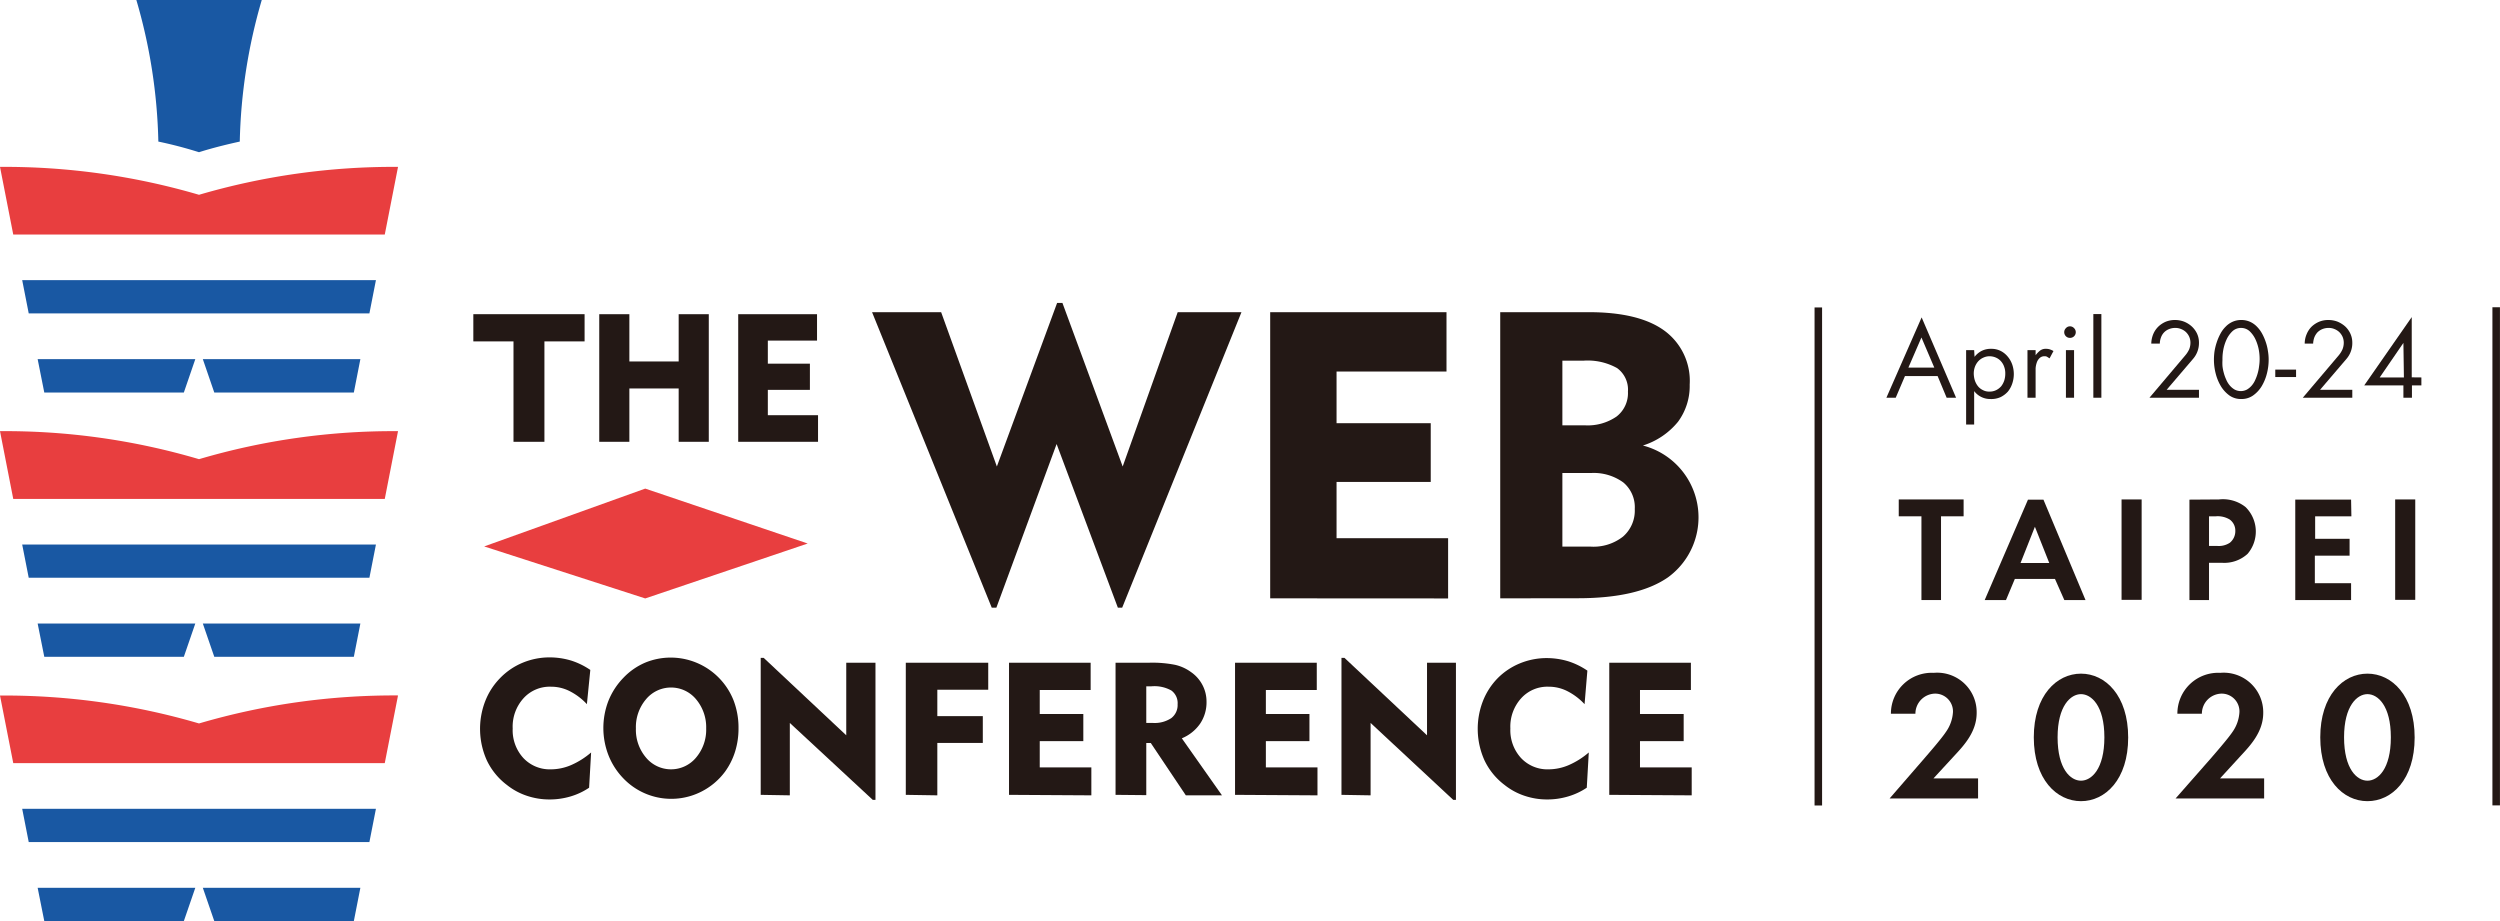 <svg xmlns="http://www.w3.org/2000/svg" viewBox="0 0 248.98 91.73"><defs><style>.cls-1{fill:#231815;}.cls-2{fill:#e83e3f;}.cls-3{fill:#1958a3;}.cls-4{fill:none;stroke:#231815;stroke-miterlimit:10;stroke-width:0.75px;}</style></defs><title>The Web Conference 2020 | Taipei | April 20-24 2020</title><g><g><path class="cls-1" d="M51.14,44V34h-4V31.29H58.22V34h-4V44Z"/><path class="cls-1" d="M59.68,44V31.29h3V36h4.91V31.29h3V44h-3V38.69H62.68V44Z"/><path class="cls-1" d="M73.52,44V31.29h7.85v2.63h-4.9v2.3h4.19v2.61H76.47v2.52h5V44Z"/><path class="cls-1" d="M58.45,70.13a6.12,6.12,0,0,0-1.74-1.31,4.08,4.08,0,0,0-1.84-.43,3.52,3.52,0,0,0-2.74,1.16,4.2,4.2,0,0,0-1.07,3,4.1,4.1,0,0,0,1.06,2.94,3.6,3.6,0,0,0,2.75,1.13,5.13,5.13,0,0,0,2-.42,7.84,7.84,0,0,0,2-1.26l-.2,3.51a6.68,6.68,0,0,1-1.85.87,7.33,7.33,0,0,1-2.09.3,7,7,0,0,1-2.24-.36,6.44,6.44,0,0,1-2-1.08,6.63,6.63,0,0,1-2-2.44,7.65,7.65,0,0,1-.17-5.9,6.78,6.78,0,0,1,1.45-2.27A6.7,6.7,0,0,1,52.06,66a7,7,0,0,1,2.67-.53,7.51,7.51,0,0,1,2.13.31,7.33,7.33,0,0,1,1.93.94Z"/><path class="cls-1" d="M60.09,72.55a7.49,7.49,0,0,1,.5-2.74,7.06,7.06,0,0,1,1.49-2.3A6.55,6.55,0,0,1,64.24,66a6.67,6.67,0,0,1,2.58-.51,6.74,6.74,0,0,1,6.24,4.27,7.56,7.56,0,0,1,.49,2.76,7.68,7.68,0,0,1-.34,2.33,6.9,6.9,0,0,1-1,2,6.7,6.7,0,0,1-2.38,2,6.61,6.61,0,0,1-7.72-1.3,7,7,0,0,1-1.49-2.28A7.49,7.49,0,0,1,60.09,72.55Zm3.24,0a4.28,4.28,0,0,0,1,2.89,3.24,3.24,0,0,0,5,0,4.29,4.29,0,0,0,1-2.89,4.33,4.33,0,0,0-1-2.9,3.24,3.24,0,0,0-5,0A4.29,4.29,0,0,0,63.33,72.55Z"/><path class="cls-1" d="M75.76,79.16V65.52h.3l8.22,7.71V66h2.91V79.66h-.27L78.66,72v7.21Z"/><path class="cls-1" d="M90.21,79.16V66h8.21v2.69H93.35v2.63h4.53v2.67H93.35v5.22Z"/><path class="cls-1" d="M100.49,79.16V66h8.13v2.72h-5.07v2.39h4.34v2.7h-4.34v2.62h5.14v2.78Z"/><path class="cls-1" d="M111.1,79.16V66h3.4a11.63,11.63,0,0,1,2.52.21,4.28,4.28,0,0,1,1.59.72,3.58,3.58,0,0,1,1.15,1.3,3.53,3.53,0,0,1,.4,1.65,3.8,3.8,0,0,1-.63,2.18,4.11,4.11,0,0,1-1.83,1.47l4,5.68h-3.6L114.61,74h-.45v5.19Zm3.58-10.81h-.52V72h.67a3,3,0,0,0,1.82-.48,1.63,1.63,0,0,0,.63-1.38,1.55,1.55,0,0,0-.62-1.37A3.46,3.46,0,0,0,114.68,68.35Z"/><path class="cls-1" d="M123,79.16V66h8.14v2.72h-5.07v2.39h4.34v2.7h-4.34v2.62h5.14v2.78Z"/><path class="cls-1" d="M133.6,79.16V65.52h.3l8.22,7.71V66H145V79.66h-.27L136.5,72v7.21Z"/><path class="cls-1" d="M157.81,70.13a6.12,6.12,0,0,0-1.74-1.31,4.08,4.08,0,0,0-1.84-.43,3.52,3.52,0,0,0-2.74,1.16,4.2,4.2,0,0,0-1.07,3,4.1,4.1,0,0,0,1.06,2.94,3.6,3.6,0,0,0,2.75,1.13,5.13,5.13,0,0,0,2-.42,7.84,7.84,0,0,0,2-1.26l-.2,3.51a6.74,6.74,0,0,1-1.86.87,7.23,7.23,0,0,1-2.09.3,7,7,0,0,1-2.23-.36,6.44,6.44,0,0,1-2-1.08,6.63,6.63,0,0,1-2-2.44,7.65,7.65,0,0,1-.17-5.9,6.78,6.78,0,0,1,1.45-2.27,6.7,6.7,0,0,1,2.23-1.5,7,7,0,0,1,2.67-.53,7.51,7.51,0,0,1,2.13.31,7.33,7.33,0,0,1,1.93.94Z"/><path class="cls-1" d="M160.27,79.16V66h8.13v2.72h-5.07v2.39h4.35v2.7h-4.35v2.62h5.15v2.78Z"/><path class="cls-1" d="M98.77,60.52,86.85,31.09h6.88l5.55,15.37,6-16.29h.53l6,16.29,5.48-15.37h6.35L111.76,60.52h-.43l-6.1-16.3-6,16.3Z"/><path class="cls-1" d="M126.5,59.59V31.09h17.56V37H133.11v5.15h9.38V48h-9.38V53.6h11.11v6Z"/><path class="cls-1" d="M149.41,59.59V31.09h8.8q5,0,7.52,1.82a6.19,6.19,0,0,1,2.55,5.39A6,6,0,0,1,167.12,42a7.35,7.35,0,0,1-3.5,2.37,7.39,7.39,0,0,1,2.51,13.12c-2,1.4-5,2.09-9,2.09Zm6.19-17.23h2.26a5.05,5.05,0,0,0,3.14-.88A2.94,2.94,0,0,0,162.13,39a2.65,2.65,0,0,0-1.08-2.34,6,6,0,0,0-3.35-.74h-2.1Zm0,12.08h2.83a4.75,4.75,0,0,0,3.21-1,3.43,3.43,0,0,0,1.17-2.75,3.21,3.21,0,0,0-1.14-2.64,5,5,0,0,0-3.24-.94H155.6Z"/><polygon class="cls-2" points="64.26 48.66 48.22 54.42 64.26 59.6 80.44 54.13 64.26 48.66"/><polygon class="cls-3" points="2.86 31.21 36.79 31.21 37.44 27.9 2.21 27.9 2.86 31.21"/><polygon class="cls-3" points="2.86 57.54 36.79 57.54 37.44 54.23 2.21 54.23 2.86 57.54"/><polygon class="cls-3" points="2.86 83.86 36.79 83.86 37.44 80.55 2.21 80.55 2.86 83.86"/><path class="cls-2" d="M39.65,16.62h0A68.91,68.91,0,0,0,19.82,19.4h0A68.8,68.8,0,0,0,0,16.62H0l1.32,6.74h37l1.32-6.74Z"/><path class="cls-2" d="M19.82,45.73h0A68.16,68.16,0,0,0,0,42.94l1.32,6.75h37l1.32-6.75A68.36,68.36,0,0,0,19.82,45.73Z"/><path class="cls-2" d="M19.82,72.05h0A68.8,68.8,0,0,0,0,69.27L1.32,76h37l1.32-6.74A68.91,68.91,0,0,0,19.82,72.05Z"/><polygon class="cls-3" points="20.2 35.77 21.34 39.09 35.24 39.09 35.89 35.77 20.2 35.77"/><polygon class="cls-3" points="19.45 35.77 3.75 35.77 4.41 39.09 18.31 39.09 19.45 35.77"/><polygon class="cls-3" points="20.2 62.1 21.34 65.41 35.24 65.41 35.89 62.1 20.2 62.1"/><polygon class="cls-3" points="19.45 62.1 3.75 62.1 4.41 65.41 18.31 65.41 19.45 62.1"/><polygon class="cls-3" points="20.2 88.42 21.34 91.73 35.24 91.73 35.89 88.42 20.2 88.42"/><polygon class="cls-3" points="19.45 88.42 3.75 88.42 4.41 91.73 18.31 91.73 19.45 88.42"/><path class="cls-3" d="M19.82,15.16h0s1.49-.5,4.06-1.06A54.07,54.07,0,0,1,26.07,0H13.58a54.07,54.07,0,0,1,2.19,14.1,41.76,41.76,0,0,1,4.05,1.06Z"/><path class="cls-1" d="M193.31,51.42v8.34h-1.95V51.42H189.1V49.74h6.46v1.68Z"/><path class="cls-1" d="M204.66,57.66h-4l-.88,2.1h-2.12l4.31-10h1.54l4.19,10h-2.11Zm-.57-1.59-1.43-3.61-1.43,3.61Z"/><path class="cls-1" d="M213.29,49.74v10h-2v-10Z"/><path class="cls-1" d="M221,49.74a3.61,3.61,0,0,1,2.64.76,3.42,3.42,0,0,1,.2,4.66,3.44,3.44,0,0,1-2.54.89H220v3.71h-1.95v-10Zm-1,4.63h.8a2,2,0,0,0,1.28-.32,1.49,1.49,0,0,0,.54-1.17,1.36,1.36,0,0,0-.56-1.14,2.3,2.3,0,0,0-1.38-.32H220Z"/><path class="cls-1" d="M234.18,51.42h-3.61v2.24H234v1.68h-3.46v2.74h3.61v1.68h-5.56v-10h5.56Z"/><path class="cls-1" d="M240.54,49.74v10h-2v-10Z"/><path class="cls-1" d="M191.71,75.46c.22-.26,1.64-1.88,2.07-2.54a3.8,3.8,0,0,0,.72-2,1.77,1.77,0,0,0-1.81-1.84,2,2,0,0,0-1.93,2h-2.44a4.06,4.06,0,0,1,4.26-4.07A3.93,3.93,0,0,1,196.86,71c0,1.87-1.25,3.22-2.2,4.24l-2.1,2.28H197v2h-8.81Z"/><path class="cls-1" d="M202.55,73.43c0-4.17,2.28-6.34,4.7-6.34s4.7,2.17,4.7,6.36-2.28,6.34-4.7,6.34S202.55,77.62,202.55,73.43Zm2.37,0c0,3.17,1.29,4.32,2.33,4.32s2.33-1.15,2.33-4.32-1.31-4.3-2.33-4.3S204.92,70.28,204.92,73.43Z"/><path class="cls-1" d="M220.24,75.46c.22-.26,1.64-1.88,2.08-2.54a3.79,3.79,0,0,0,.71-2,1.77,1.77,0,0,0-1.81-1.84,2,2,0,0,0-1.93,2h-2.44a4.06,4.06,0,0,1,4.26-4.07A3.94,3.94,0,0,1,225.4,71c0,1.87-1.26,3.22-2.21,4.24l-2.09,2.28h4.39v2h-8.82Z"/><path class="cls-1" d="M231.08,73.43c0-4.17,2.28-6.34,4.7-6.34s4.7,2.17,4.7,6.36-2.27,6.34-4.7,6.34S231.08,77.62,231.08,73.43Zm2.37,0c0,3.17,1.29,4.32,2.33,4.32s2.33-1.15,2.33-4.32-1.31-4.3-2.33-4.3S233.45,70.28,233.45,73.43Z"/><path class="cls-1" d="M189.72,37.45l-.92,2.16h-.93l3.51-8,3.43,8h-.94l-.9-2.16Zm1.64-3.84-1.3,3h2.58Z"/><path class="cls-1" d="M196.65,35.54h0a2.07,2.07,0,0,1,.72-.6,2,2,0,0,1,.92-.2,2.06,2.06,0,0,1,.94.2,2.18,2.18,0,0,1,.71.56,2.53,2.53,0,0,1,.46.8,2.93,2.93,0,0,1,0,1.91,2.49,2.49,0,0,1-.44.8,2.43,2.43,0,0,1-.72.54,2.25,2.25,0,0,1-1,.19,2,2,0,0,1-1.63-.79h0v3.33h-.8V34.87h.8Zm1.51-.06a1.47,1.47,0,0,0-.64.14A1.5,1.5,0,0,0,197,36a1.77,1.77,0,0,0-.32.55,2,2,0,0,0-.11.64,2.47,2.47,0,0,0,.1.67,1.88,1.88,0,0,0,.3.58,1.37,1.37,0,0,0,.49.4,1.3,1.3,0,0,0,.67.16,1.45,1.45,0,0,0,.68-.15,1.61,1.61,0,0,0,.5-.39,1.94,1.94,0,0,0,.3-.57,2.26,2.26,0,0,0,.1-.69,1.85,1.85,0,0,0-.11-.67,1.59,1.59,0,0,0-.31-.54,1.42,1.42,0,0,0-.5-.37A1.6,1.6,0,0,0,198.16,35.48Z"/><path class="cls-1" d="M202.73,35.38h0a2.43,2.43,0,0,1,.44-.46.92.92,0,0,1,.61-.18,1.16,1.16,0,0,1,.38.06,1.81,1.81,0,0,1,.35.16l-.39.73-.22-.14a.42.42,0,0,0-.26-.07.68.68,0,0,0-.52.19,1.08,1.08,0,0,0-.28.46,2.13,2.13,0,0,0-.11.57c0,.21,0,.38,0,.54v2.37h-.81V34.87h.81Z"/><path class="cls-1" d="M206.15,32.5a.55.55,0,0,1,.41.18.56.56,0,0,1,.17.4.57.57,0,0,1-.17.41.57.57,0,0,1-.41.16.55.55,0,0,1-.4-.16.57.57,0,0,1-.17-.41.56.56,0,0,1,.17-.4A.53.53,0,0,1,206.15,32.5Zm.41,7.11h-.81V34.87h.81Z"/><path class="cls-1" d="M209.28,39.61h-.8V31.28h.8Z"/><path class="cls-1" d="M219,38.82v.79h-4.93l3.56-4.21a2.63,2.63,0,0,0,.38-.58,1.74,1.74,0,0,0,.14-.69,1.48,1.48,0,0,0-.12-.59,1.54,1.54,0,0,0-.33-.47,1.5,1.5,0,0,0-.48-.3,1.44,1.44,0,0,0-.59-.11,1.56,1.56,0,0,0-.62.12,1.37,1.37,0,0,0-.79.82,1.8,1.8,0,0,0-.12.62h-.85a2.62,2.62,0,0,1,.19-.93,2.29,2.29,0,0,1,.5-.75,2.46,2.46,0,0,1,.73-.49,2.41,2.41,0,0,1,.93-.18,2.53,2.53,0,0,1,.91.16,2.56,2.56,0,0,1,.76.47,2.32,2.32,0,0,1,.53.71,2.13,2.13,0,0,1,.2.91,2.41,2.41,0,0,1-.58,1.61l-2.64,3.09Z"/><path class="cls-1" d="M223.21,31.87a2.07,2.07,0,0,1,.88.18,2.23,2.23,0,0,1,.69.49,3.17,3.17,0,0,1,.52.71,5.18,5.18,0,0,1,.36.84,4.78,4.78,0,0,1,.21.89,4.92,4.92,0,0,1,.07.84,5.54,5.54,0,0,1-.18,1.4,4.66,4.66,0,0,1-.53,1.27,3.12,3.12,0,0,1-.86.91,2,2,0,0,1-1.16.34,2,2,0,0,1-1.16-.34,3.22,3.22,0,0,1-.85-.91,4.66,4.66,0,0,1-.53-1.27,5.54,5.54,0,0,1-.18-1.4,6.15,6.15,0,0,1,.06-.84,5.78,5.78,0,0,1,.22-.89,5.18,5.18,0,0,1,.36-.84,2.89,2.89,0,0,1,.52-.71,2.23,2.23,0,0,1,.69-.49A2.05,2.05,0,0,1,223.21,31.87Zm0,.79a1.24,1.24,0,0,0-.89.34,2.7,2.7,0,0,0-.59.85,4.36,4.36,0,0,0-.31,1,5,5,0,0,0-.08,1,4.83,4.83,0,0,0,0,.6,4.28,4.28,0,0,0,.13.68,4.12,4.12,0,0,0,.24.67,2.24,2.24,0,0,0,.35.58,1.87,1.87,0,0,0,.48.41,1.3,1.3,0,0,0,1.25,0,1.87,1.87,0,0,0,.48-.41,2.24,2.24,0,0,0,.35-.58,4.12,4.12,0,0,0,.24-.67,4.28,4.28,0,0,0,.13-.68,4.54,4.54,0,0,0,.05-.6,5,5,0,0,0-.08-1,4.36,4.36,0,0,0-.31-1,2.7,2.7,0,0,0-.59-.85A1.25,1.25,0,0,0,223.21,32.66Z"/><path class="cls-1" d="M228.67,36.81v.74H226.6v-.74Z"/><path class="cls-1" d="M234.27,38.82v.79h-4.93l3.57-4.21a2.58,2.58,0,0,0,.37-.58,1.74,1.74,0,0,0,.14-.69,1.48,1.48,0,0,0-.12-.59,1.54,1.54,0,0,0-.33-.47,1.5,1.5,0,0,0-.48-.3,1.4,1.4,0,0,0-.58-.11,1.61,1.61,0,0,0-.63.12,1.49,1.49,0,0,0-.48.32,1.69,1.69,0,0,0-.31.5,2.07,2.07,0,0,0-.12.62h-.84a2.41,2.41,0,0,1,.19-.93,2.27,2.27,0,0,1,.49-.75,2.51,2.51,0,0,1,.74-.49,2.34,2.34,0,0,1,.93-.18,2.57,2.57,0,0,1,.91.16,2.69,2.69,0,0,1,.76.47,2.29,2.29,0,0,1,.52.71,2.13,2.13,0,0,1,.2.91,2.4,2.4,0,0,1-.57,1.61l-2.64,3.09Z"/><path class="cls-1" d="M241.15,37.59v.79h-.94v1.23h-.85V38.38h-3.9l4.73-6.8h0v6Zm-1.79-3.44h0L237,37.59h2.41Z"/><line class="cls-4" x1="181.09" y1="30.62" x2="181.09" y2="80.22"/><line class="cls-4" x1="248.6" y1="30.6" x2="248.6" y2="80.21"/></g></g></svg>